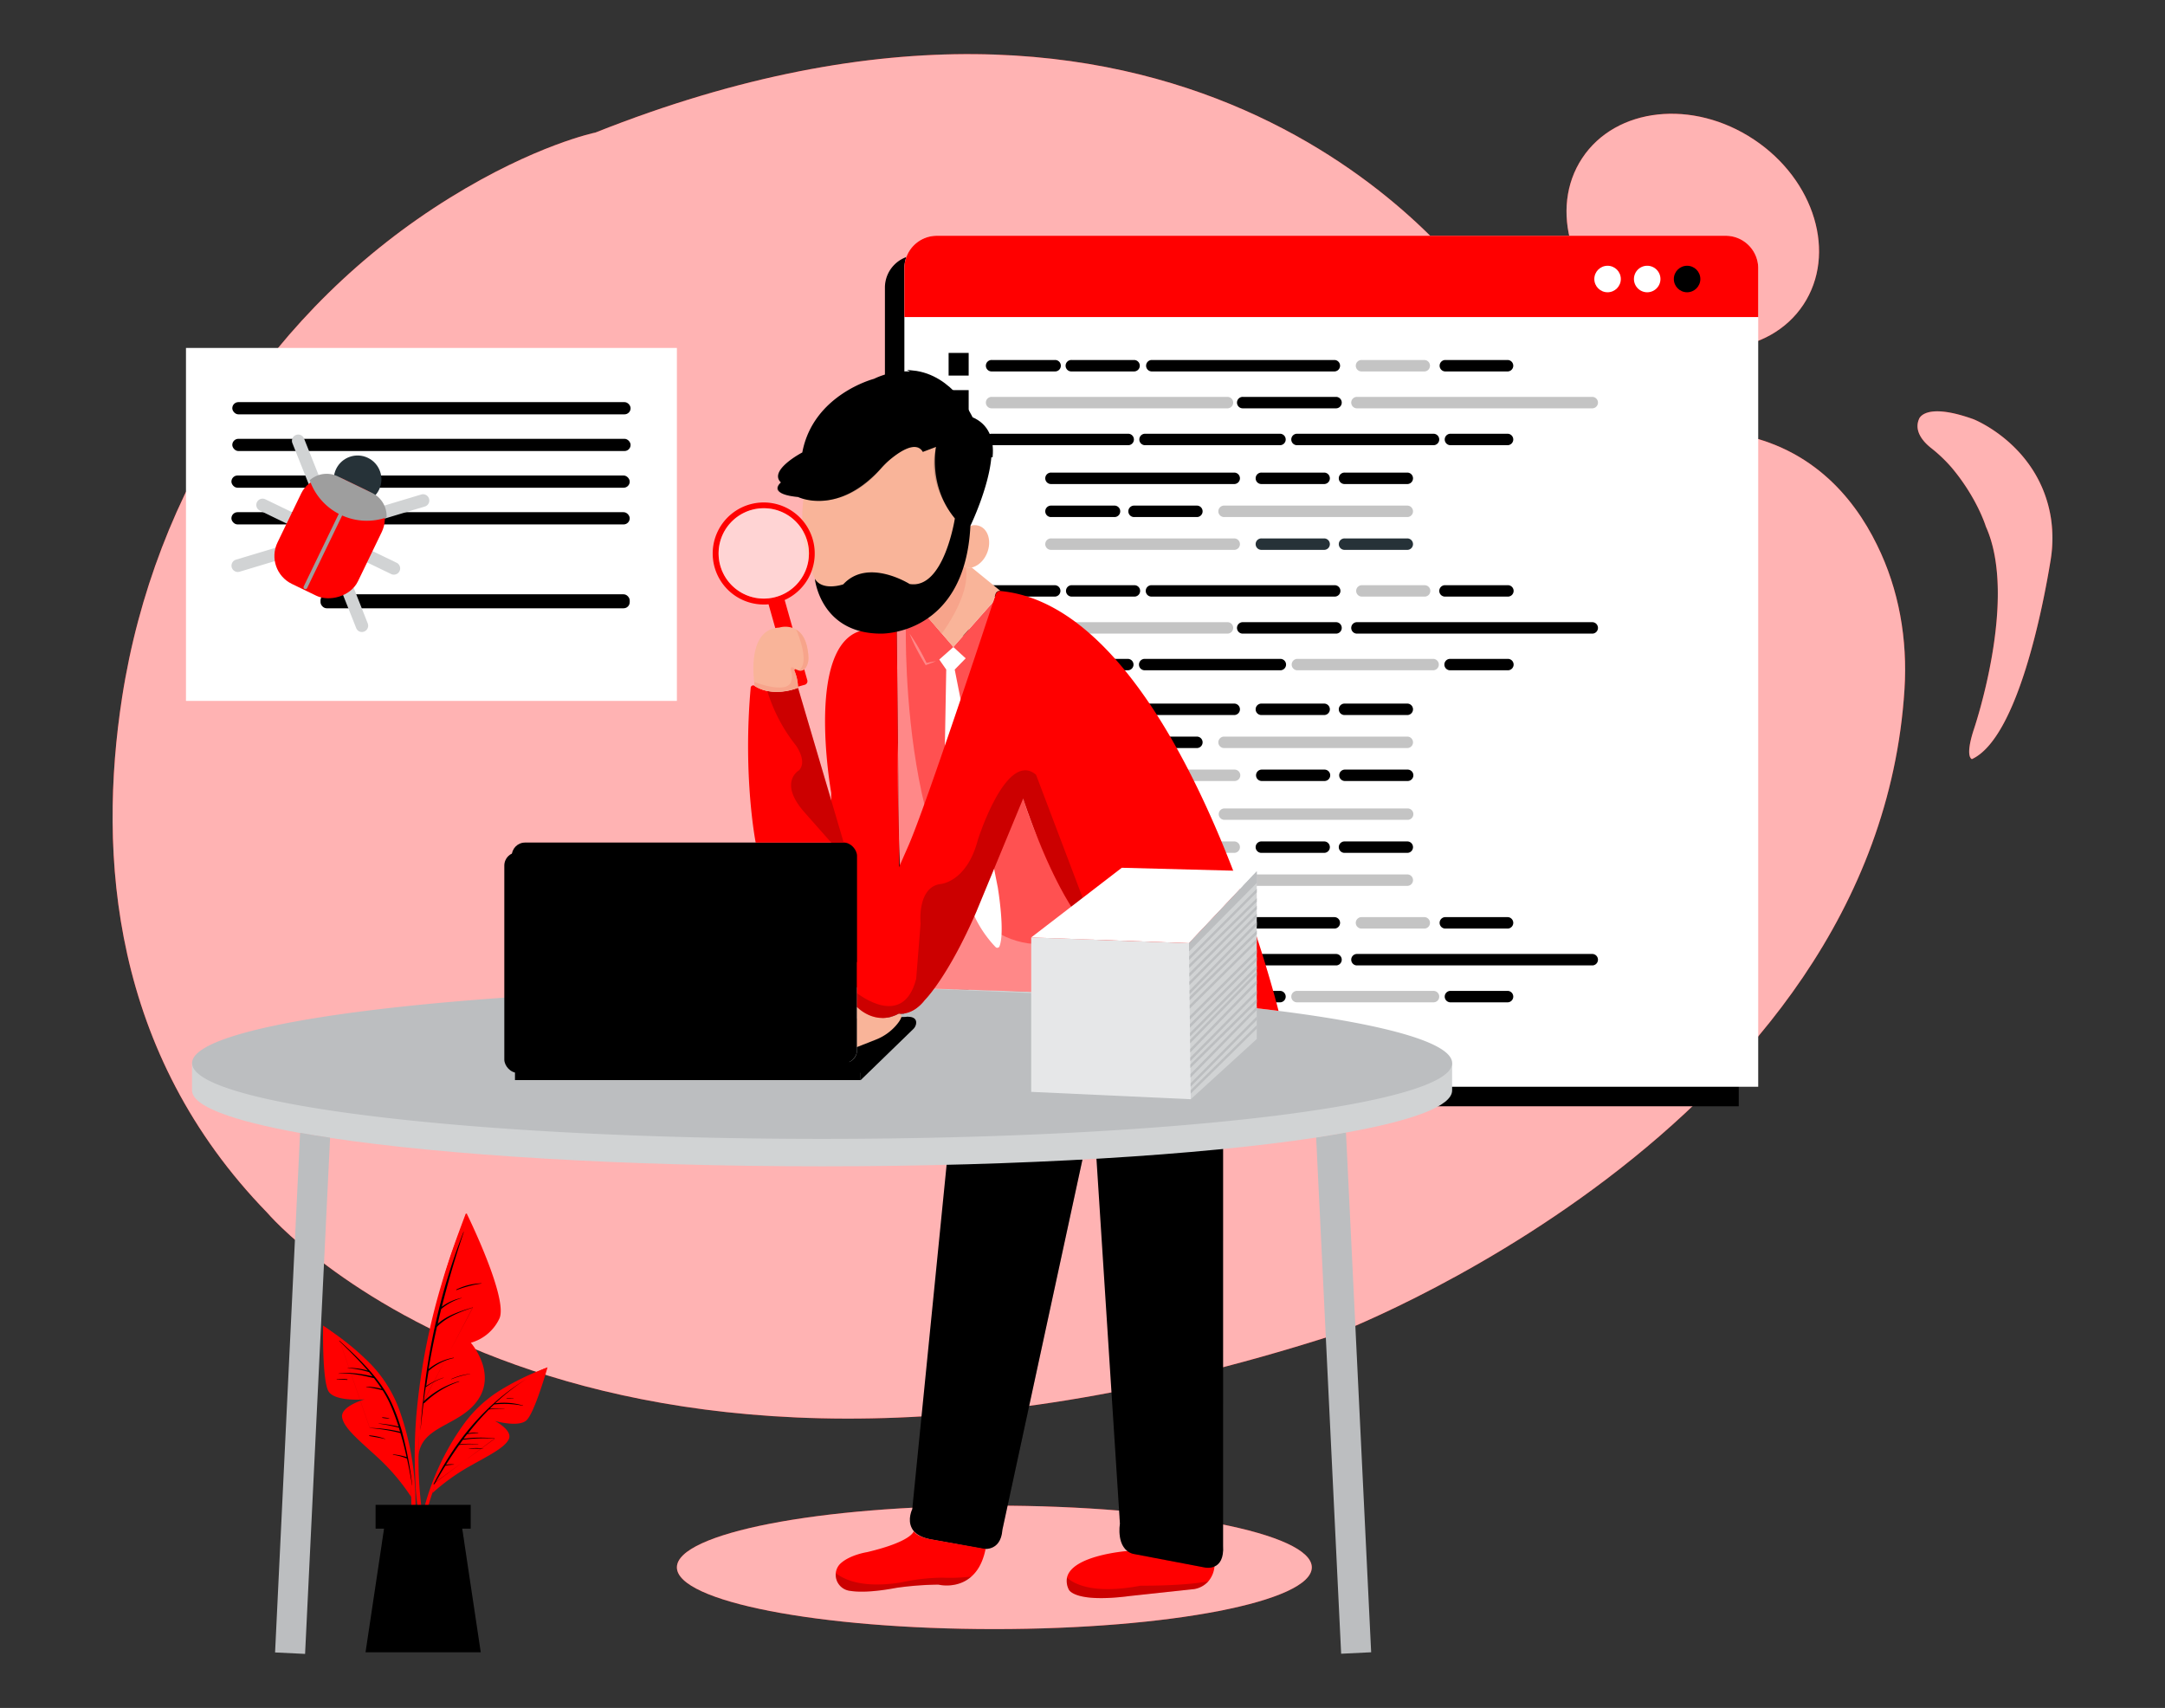 <svg id="fd256bf1-a72e-4c3c-9d25-391a7226779a" data-name="Layer 1" xmlns="http://www.w3.org/2000/svg" width="865.76" height="682.89" viewBox="0 0 865.76 682.89"><rect x="0" y="0" width="865.76" height="682.89" fill="#333333" stroke="none"/><ellipse cx="397.63" cy="626.68" rx="126.95" ry="24.68" fill="#ff0000"/><ellipse cx="397.63" cy="626.68" rx="126.95" ry="24.68" fill="#fff" opacity="0.7"/><path d="M48.83,278.77c-9.82,63.28-4,142.34,58,206.08,0,0,123.4,145.84,425.17,49.36,0,0,218.39-81.5,229.59-258.63,1.25-19.88-2.17-39.85-11-57.72C741,198.23,723.28,177.48,691.31,173c0,0-59.79-4.35-98-53.71-.93-1.2-1.81-2.42-2.7-3.66C579.79,100.66,470.88-39.52,238.09,53c0,0-23.89,4.85-58.2,26.09C108.93,123,61.63,196.32,48.83,278.77Z" fill="#ff0000"/><ellipse cx="676.97" cy="92.56" rx="44.13" ry="53.05" transform="translate(225.38 605.32) rotate(-56.42)" fill="#ff0000"/><path d="M767.37,167.6s2-7.07,21.76,0c0,0,26.58,10.36,31.07,39.93a54,54,0,0,1-.24,16.79c-2.8,17.17-12.94,70.67-31.4,79.19,0,0-2.82-.56.57-11.3,0,0,18.14-52.56,5-81.66,0,0-3.45-11.45-13.72-23.63a59,59,0,0,0-8.26-7.85C769.25,176.77,765.3,172.5,767.37,167.6Z" fill="#ff0000"/><g opacity="0.7"><path d="M48.83,278.77c-9.82,63.28-4,142.34,58,206.08,0,0,123.4,145.84,425.17,49.36,0,0,218.39-81.5,229.59-258.63,1.25-19.88-2.17-39.85-11-57.72C741,198.23,723.28,177.48,691.31,173c0,0-59.79-4.35-98-53.71-.93-1.2-1.81-2.42-2.7-3.66C579.79,100.66,470.88-39.52,238.09,53c0,0-23.89,4.85-58.2,26.09C108.93,123,61.63,196.32,48.83,278.77Z" fill="#fff"/><ellipse cx="676.97" cy="92.56" rx="44.13" ry="53.05" transform="translate(225.38 605.32) rotate(-56.42)" fill="#fff"/><path d="M767.37,167.6s2-7.07,21.76,0c0,0,26.58,10.36,31.07,39.93a54,54,0,0,1-.24,16.79c-2.8,17.17-12.94,70.67-31.4,79.19,0,0-2.82-.56.57-11.3,0,0,18.14-52.56,5-81.66,0,0-3.45-11.45-13.72-23.63a59,59,0,0,0-8.26-7.85C769.25,176.77,765.3,172.5,767.37,167.6Z" fill="#fff"/></g><path d="M366.87,102H682.31a13,13,0,0,1,13,13h0V442.32H353.87V115a13,13,0,0,1,13-13Z" fill="#000000"/><path d="M374.62,94.27H690.09a13,13,0,0,1,13,12.92V434.51H361.65V107.19A13,13,0,0,1,374.62,94.27Z" fill="#fff"/><path d="M374.62,94.27H690.09a13,13,0,0,1,13,12.92v19.59H361.65V107.19A13,13,0,0,1,374.62,94.27Z" fill="#ff0000"/><circle cx="642.85" cy="111.56" r="5.3" fill="#fff"/><path d="M664,111.56a5.3,5.3,0,1,0-5.3,5.3h0A5.3,5.3,0,0,0,664,111.56Z" fill="#fff"/><circle cx="674.65" cy="111.56" r="5.3" fill="#000000"/><path d="M421.78,148.51h-25.1a2.29,2.29,0,1,1,0-4.57h25.1a2.29,2.29,0,1,1,0,4.57Z" fill="#000000"/><path d="M491,163.26H396.68a2.29,2.29,0,1,1,0-4.57H491a2.29,2.29,0,0,1,0,4.57Z" fill="#c4c4c4"/><path d="M636.87,163.26H542.48a2.29,2.29,0,0,1,0-4.57h94.39a2.29,2.29,0,0,1,0,4.57Z" fill="#c4c4c4"/><path d="M534.41,163.26H497.1a2.29,2.29,0,1,1,0-4.57h37.31a2.29,2.29,0,0,1,0,4.57Z" fill="#000000"/><path d="M451,178H396.68a2.29,2.29,0,1,1,0-4.57H451a2.29,2.29,0,1,1,0,4.57Z" fill="#000000"/><path d="M512,178H457.74a2.29,2.29,0,0,1,0-4.57H512a2.29,2.29,0,0,1,0,4.57Z" fill="#000000"/><path d="M573.09,178H518.81a2.29,2.29,0,1,1,0-4.57h54.28a2.29,2.29,0,1,1,0,4.57Z" fill="#000000"/><path d="M603,178H579.87a2.29,2.29,0,0,1,0-4.57H603a2.29,2.29,0,0,1,0,4.57Z" fill="#000000"/><path d="M453.65,148.51H428.56a2.29,2.29,0,1,1,0-4.57h25.09a2.29,2.29,0,0,1,0,4.57Z" fill="#000000"/><path d="M603,148.51H577.83a2.29,2.29,0,0,1,0-4.57H603a2.29,2.29,0,0,1,0,4.57Z" fill="#000000"/><path d="M569.7,148.51H544.6a2.29,2.29,0,1,1,0-4.57h25.1a2.29,2.29,0,0,1,0,4.57Z" fill="#c4c4c4"/><path d="M533.74,148.51H460.45a2.29,2.29,0,0,1,0-4.57h73.29a2.29,2.29,0,0,1,0,4.57Z" fill="#000000"/><path d="M421.78,238.54h-25.1a2.28,2.28,0,1,1,0-4.56h25.1a2.28,2.28,0,1,1,0,4.56Z" fill="#000000"/><path d="M491,253.34H396.68a2.29,2.29,0,1,1,0-4.57H491a2.29,2.29,0,0,1,0,4.57Z" fill="#c4c4c4"/><path d="M636.87,253.34H542.48a2.29,2.29,0,0,1,0-4.57h94.39a2.29,2.29,0,0,1,0,4.57Z" fill="#000000"/><path d="M534.41,253.34H497.1a2.29,2.29,0,1,1,0-4.57h37.31a2.29,2.29,0,0,1,0,4.57Z" fill="#000000"/><path d="M451,268H396.68a2.28,2.28,0,1,1,0-4.56H451a2.28,2.28,0,1,1,0,4.56Z" fill="#000000"/><path d="M512,268H457.74a2.28,2.28,0,0,1,0-4.56H512a2.28,2.28,0,0,1,0,4.56Z" fill="#000000"/><path d="M573.09,268H518.81a2.28,2.28,0,1,1,0-4.56h54.28a2.28,2.28,0,1,1,0,4.56Z" fill="#c4c4c4"/><path d="M603,268H579.87a2.28,2.28,0,0,1,0-4.56H603a2.28,2.28,0,0,1,0,4.56Z" fill="#000000"/><path d="M453.65,238.54H428.56a2.28,2.28,0,1,1,0-4.56h25.09a2.28,2.28,0,1,1,0,4.56Z" fill="#000000"/><path d="M603,238.54H577.83a2.28,2.28,0,0,1,0-4.56H603a2.28,2.28,0,0,1,0,4.56Z" fill="#000000"/><path d="M569.7,238.54H544.6a2.28,2.28,0,1,1,0-4.56h25.1a2.28,2.28,0,0,1,0,4.56Z" fill="#c4c4c4"/><path d="M533.74,238.54H460.45a2.28,2.28,0,1,1,0-4.56h73.29a2.28,2.28,0,0,1,0,4.56Z" fill="#000000"/><path d="M421.78,371.27h-25.1a2.29,2.29,0,1,1,0-4.57h25.1a2.29,2.29,0,1,1,0,4.57Z" fill="#263238"/><path d="M491,386H396.68a2.29,2.29,0,1,1,0-4.57H491a2.29,2.29,0,0,1,0,4.57Z" fill="#c4c4c4"/><path d="M636.87,386H542.48a2.29,2.29,0,0,1,0-4.57h94.39a2.29,2.29,0,0,1,0,4.57Z" fill="#000000"/><path d="M534.41,386H497.1a2.29,2.29,0,1,1,0-4.57h37.31a2.29,2.29,0,0,1,0,4.57Z" fill="#000000"/><path d="M451,400.76H396.68a2.29,2.29,0,1,1,0-4.57H451a2.29,2.29,0,1,1,0,4.57Z" fill="#263238"/><path d="M512,400.76H457.74a2.29,2.29,0,0,1,0-4.57H512a2.29,2.29,0,0,1,0,4.57Z" fill="#000000"/><path d="M573.09,400.76H518.81a2.29,2.29,0,1,1,0-4.57h54.28a2.29,2.29,0,1,1,0,4.57Z" fill="#c4c4c4"/><path d="M603,400.76H579.87a2.29,2.29,0,0,1,0-4.57H603a2.29,2.29,0,0,1,0,4.57Z" fill="#000000"/><path d="M453.65,371.27H428.56a2.29,2.29,0,1,1,0-4.57h25.09a2.29,2.29,0,0,1,0,4.57Z" fill="#263238"/><path d="M603,371.27H577.83a2.29,2.29,0,0,1,0-4.57H603a2.29,2.29,0,0,1,0,4.57Z" fill="#000000"/><path d="M569.7,371.27H544.6a2.29,2.29,0,1,1,0-4.57h25.1a2.29,2.29,0,0,1,0,4.57Z" fill="#c4c4c4"/><path d="M533.74,371.27H460.45a2.29,2.29,0,0,1,0-4.57h73.29a2.29,2.29,0,0,1,0,4.57Z" fill="#000000"/><path d="M562.91,193.53h-25.1a2.29,2.29,0,1,1,0-4.57h25.1a2.29,2.29,0,0,1,0,4.57Z" fill="#000000"/><path d="M529.66,193.53h-25.1a2.29,2.29,0,1,1,0-4.57h25.1a2.29,2.29,0,0,1,0,4.57Z" fill="#000000"/><path d="M493.7,193.53H420.43a2.29,2.29,0,1,1,0-4.57H493.7a2.29,2.29,0,0,1,0,4.57Z" fill="#000000"/><path d="M562.91,219.85h-25.1a2.29,2.29,0,1,1,0-4.57h25.1a2.29,2.29,0,0,1,0,4.57Z" fill="#263238"/><path d="M529.66,219.85h-25.1a2.29,2.29,0,1,1,0-4.57h25.1a2.29,2.29,0,0,1,0,4.57Z" fill="#263238"/><path d="M493.7,219.85H420.43a2.29,2.29,0,1,1,0-4.57H493.7a2.29,2.29,0,0,1,0,4.57Z" fill="#c4c4c4"/><path d="M445.53,206.73h-25.1a2.29,2.29,0,1,1,0-4.57h25.1a2.29,2.29,0,1,1,0,4.57Z" fill="#000000"/><path d="M478.78,206.73H453.65a2.29,2.29,0,1,1,0-4.57h25.12a2.29,2.29,0,0,1,0,4.57Z" fill="#000000"/><path d="M562.91,206.73H489.64a2.29,2.29,0,1,1,0-4.57h73.27a2.29,2.29,0,0,1,0,4.57Z" fill="#c4c4c4"/><path d="M562.91,285.89h-25.1a2.29,2.29,0,1,1,0-4.57h25.1a2.29,2.29,0,0,1,0,4.57Z" fill="#000000"/><path d="M529.66,285.89h-25.1a2.29,2.29,0,1,1,0-4.57h25.1a2.29,2.29,0,0,1,0,4.57Z" fill="#000000"/><path d="M493.7,285.89H420.43a2.29,2.29,0,1,1,0-4.57H493.7a2.29,2.29,0,0,1,0,4.57Z" fill="#000000"/><path d="M562.91,312.27h-25.1a2.28,2.28,0,1,1,0-4.56h25.1a2.28,2.28,0,1,1,0,4.56Z" fill="#000000"/><path d="M529.66,312.27h-25.1a2.28,2.28,0,1,1,0-4.56h25.1a2.28,2.28,0,1,1,0,4.56Z" fill="#000000"/><path d="M493.7,312.27H420.43a2.28,2.28,0,1,1,0-4.56H493.7a2.28,2.28,0,0,1,0,4.56Z" fill="#c4c4c4"/><path d="M445.53,299.09h-25.1a2.29,2.29,0,1,1,0-4.57h25.1a2.29,2.29,0,1,1,0,4.57Z" fill="#263238"/><path d="M478.78,299.09H453.65a2.29,2.29,0,1,1,0-4.57h25.12a2.29,2.29,0,0,1,0,4.57Z" fill="#000000"/><path d="M562.91,299.09H489.64a2.29,2.29,0,1,1,0-4.57h73.27a2.29,2.29,0,0,1,0,4.57Z" fill="#c4c4c4"/><path d="M445.53,327.8h-25.1a2.28,2.28,0,1,1,0-4.56h25.1a2.28,2.28,0,1,1,0,4.56Z" fill="#263238"/><path d="M478.78,327.8H453.65a2.28,2.28,0,1,1,0-4.56h25.12a2.28,2.28,0,1,1,0,4.56Z" fill="#263238"/><path d="M562.91,327.8H489.64a2.28,2.28,0,1,1,0-4.56h73.27a2.28,2.28,0,1,1,0,4.56Z" fill="#c4c4c4"/><path d="M445.53,354.19h-25.1a2.29,2.29,0,1,1,0-4.57h25.1a2.29,2.29,0,1,1,0,4.57Z" fill="#263238"/><path d="M478.78,354.19H453.65a2.29,2.29,0,1,1,0-4.57h25.12a2.29,2.29,0,0,1,0,4.57Z" fill="#263238"/><path d="M562.91,354.19H489.64a2.29,2.29,0,1,1,0-4.57h73.27a2.29,2.29,0,0,1,0,4.57Z" fill="#c4c4c4"/><path d="M562.91,341h-25.1a2.29,2.29,0,1,1,0-4.57h25.1a2.29,2.29,0,0,1,0,4.57Z" fill="#000000"/><path d="M529.66,341h-25.1a2.29,2.29,0,1,1,0-4.57h25.1a2.29,2.29,0,0,1,0,4.57Z" fill="#000000"/><path d="M493.7,341H420.43a2.29,2.29,0,1,1,0-4.57H493.7a2.29,2.29,0,0,1,0,4.57Z" fill="#c4c4c4"/><rect x="379.34" y="141.11" width="8.02" height="9.06" fill="#000000"/><rect x="379.34" y="155.98" width="8.02" height="9.06" fill="#000000"/><rect x="379.34" y="170.86" width="8.02" height="9.06" fill="#000000"/><rect x="379.34" y="185.75" width="8.02" height="9.06" fill="#000000"/><rect x="379.34" y="200.62" width="8.02" height="9.06" fill="#000000"/><rect x="379.34" y="215.49" width="8.02" height="9.06" fill="#000000"/><rect x="379.34" y="230.37" width="8.02" height="9.06" fill="#000000"/><rect x="379.34" y="245.26" width="8.02" height="9.06" fill="#000000"/><rect x="379.34" y="260.13" width="8.02" height="9.06" fill="#000000"/><rect x="379.34" y="275.01" width="8.02" height="9.06" fill="#000000"/><rect x="379.34" y="289.88" width="8.02" height="9.06" fill="#000000"/><rect x="379.34" y="304.77" width="8.02" height="9.06" fill="#000000"/><rect x="379.34" y="319.64" width="8.02" height="9.06" fill="#000000"/><rect x="379.34" y="334.52" width="8.02" height="9.06" fill="#000000"/><rect x="379.34" y="349.39" width="8.02" height="9.06" fill="#000000"/><rect x="379.34" y="364.28" width="8.02" height="9.06" fill="#000000"/><rect x="379.34" y="379.15" width="8.02" height="9.06" fill="#000000"/><rect x="379.34" y="394.03" width="8.02" height="9.06" fill="#000000"/><path d="M485.65,626.33a10.43,10.43,0,0,1-2.45,5.93,9.73,9.73,0,0,1-5.8,3.12L452,638.11c-22.44,2.93-24.58-2.53-24.58-2.53a7.52,7.52,0,0,1-.74-4.78c1.94-9,24.14-10.66,24.14-10.66l30.85-.83Z" fill="#ff0000"/><path d="M483.2,632.26a9.73,9.73,0,0,1-5.8,3.12L452,638.11c-22.44,2.93-24.58-2.53-24.58-2.53a7.52,7.52,0,0,1-.74-4.78c2.81,2.53,10.58,6.77,29.41,3.21C456.12,634,472.6,634.22,483.2,632.26Z" opacity="0.2"/><path d="M489.09,618c.68,10.47-7.21,8.75-7.21,8.75L453,621.25c-6.87-2.06-5.15-12-5.15-12l-.16-2.49-9.45-146.86,42.21-2.27,8.64-.47Z" fill="#000000"/><path d="M489.09,618c.68,10.47-7.21,8.75-7.21,8.75L453,621.25c-6.87-2.06-5.15-12-5.15-12l-.16-2.49,17.67-1.63s11.33.34,10-11c0,0-2.06-12.7,2.06-19.57,0,0,1.38-3.09-2.4-15.79,0,0-14.42-11.67-5.15-53.9l10.63-47.25,8.64-.47Z" opacity="0.2"/><path d="M432.88,463.54l-17.26,79.77-14.77,68.32c-.68,9.27-8.24,7.56-8.24,7.56l-20.77-3.78c-4.12-.84-6.23-2.55-7.22-4.42-1.86-3.51.18-7.6.18-7.6l14.08-141.1,42.47,1Z" fill="#000000"/><path d="M394.13,619.31c-1.09,5.4-3.2,8.86-5.64,11-5.74,5.15-13.25,3.26-13.25,3.26a129,129,0,0,0-16.76,1.28c-9.54,1.8-15.37,1.76-18.89,1.16a6.47,6.47,0,0,1-5.36-7.07,6.11,6.11,0,0,1,2-3.91c3.82-3.42,10.5-4.44,10.5-4.44,18.2-4.32,18.69-8.43,18.69-8.43,1.33,2.41,6.38,3.21,6.38,3.21Z" fill="#ff0000"/><path d="M388.49,630.35c-5.74,5.15-13.25,3.26-13.25,3.26a129,129,0,0,0-16.76,1.28c-9.54,1.8-15.37,1.76-18.89,1.16a6.47,6.47,0,0,1-5.36-7.07c3.19,2.56,10.67,6.19,26.06,3.73a80.78,80.78,0,0,1,16.57-1.91A73.08,73.08,0,0,0,388.49,630.35Z" opacity="0.2"/><path d="M432.88,463.54l-17.26,79.77-14.77,68.32c-.68,9.27-8.24,7.56-8.24,7.56l-20.77-3.78c-4.12-.84-6.23-2.55-7.22-4.42,3.38,1.5,24.42,9.82,29.51-12.42,0,0,4.25-40.5,17.75-64.08,0,0,15.87-46.31,9.47-71.22Z" opacity="0.2"/><path d="M548.31,660.63l-12,.58-10-206.47q6.28-.94,11.93-2Z" fill="#bcbec0"/><path d="M580.69,425.07V436c0,6.23-15.62,12-42.42,16.83q-5.64,1-11.93,2c-46.15,7-117.51,11.5-197.6,11.5-79.57,0-150.53-4.43-196.7-11.36q-6.27-.94-11.92-1.94C92.77,448.1,76.8,442.25,76.8,436V425.07Z" fill="#d1d3d4"/><path d="M580.7,425.06c0,16.73-112.8,30.3-252,30.3S76.81,441.79,76.81,425.06s112.8-30.29,251.94-30.29q7,0,13.95.05v7.79s7.21,7.79,16.75,2.66c0,0,5.33,1.06,10.38-5.4a44.47,44.47,0,0,0,3.77-4.62c28.27.61,54.91,1.79,79.06,3.43,21.75,1.48,41.5,3.34,58.61,5.5C554.29,409.61,580.7,417,580.7,425.06Z" fill="#bcbec0"/><path d="M132,454.88l-10,206.4-12-.58,10-207.76Q125.76,453.95,132,454.88Z" fill="#bcbec0"/><path d="M344.17,431.85l21-20.38a3.76,3.76,0,0,0,1.16-2.2c.17-1.28-.32-2.86-3.85-2.74l-23.67,21.9h5.36Z" fill="#000000"/><path d="M344.17,431.85l21-20.38a3.76,3.76,0,0,0,1.16-2.2c.17-1.28-.32-2.86-3.85-2.74l-23.67,21.9h5.36Z" opacity="0.2"/><path d="M370.33,246s-6.58,5.35-11.71,5.9l.44,43.42.39,39.43s.71,31.8,2.79,60.26c0,0,63.8,1.56,90.41,3.64,0,0-32.12-41.88-43.52-79.39l-12-78.52L381.24,258.7Z" fill="#ff0000"/><path d="M370.33,246s-6.58,5.35-11.71,5.9l.44,43.42.39,39.43s.71,31.8,2.79,60.26c0,0,63.8,1.56,90.41,3.64,0,0-32.12-41.88-43.52-79.39l-12-78.52L381.24,258.7Z" fill="#fff" opacity="0.32"/><path d="M370.33,246l10.91,12.67,15.85-17.93,1-3.15a1.73,1.73,0,0,1,2-1.3l-11.57-9.43a6.34,6.34,0,0,1-5.08-1.5S379.88,238.82,370.33,246Z" fill="#f9b499"/><path d="M370.33,246l6.28,7.3s11.81-15.55,9.56-26.41a5,5,0,0,1-2.73-1.53S379.88,238.29,370.33,246Z" fill="#f7a48b"/><path d="M358.62,251.93l.95,94.59L362.24,395l-29.86-.27V316.92S321,253.45,347.31,251.68A27.6,27.6,0,0,0,358.62,251.93Z" fill="#ff0000"/><path d="M378.39,267.71l-2.79-4,5.64-5,4.93,4.51-4.39,4.5L399,354.81s3,17.85.67,23.58a.94.94,0,0,1-1.55.27c-2.35-2.43-8.72-9.75-10.9-19.6l-9.37-60.92Z" fill="#fff"/><path d="M362.24,250.93s-2.5,118.85,48.93,126.27L438.92,379l13.73,19.73L362.24,395s-4.12-73.83-3.17-98.12l-.45-45Z" fill="#fff" opacity="0.32"/><path d="M374.31,264.35c-1.28.55-2.57,1-3.88,1.5l-.26.09-.17-.27q-1.8-3-3.39-6a64.13,64.13,0,0,1-2.87-6.31,65.41,65.41,0,0,1,3.71,5.85q1.71,3,3.2,6.13l-.43-.18C371.57,264.82,372.93,264.56,374.31,264.35Z" fill="#fff" opacity="0.32"/><path d="M373.6,395.25a44.47,44.47,0,0,1-3.77,4.62c-5.05,6.46-10.38,5.4-10.38,5.4-9.54,5.13-16.75-2.66-16.75-2.66v-7.79C353.18,394.88,363.5,395,373.6,395.25Z" fill="#bcbec0"/><rect x="204.67" y="336.89" width="138.03" height="88.18" rx="5.3" fill="#000000"/><rect x="204.67" y="336.89" width="138.03" height="88.18" rx="5.3" opacity="0.2"/><path d="M332.38,429H344l20-18.85a2.07,2.07,0,0,0-1.49-3.57l-19.78.67v12.56s.2,4.74-5.3,5.31Z" fill="#000000"/><rect x="205.95" y="428.43" width="138.21" height="3.42" fill="#000000"/><rect x="205.95" y="428.43" width="138.21" height="3.42" opacity="0.2"/><path d="M359.44,405.28s2.7,0-.61,4.12a20.74,20.74,0,0,1-8.69,6.32l-7.44,2.93v-16S351.25,410.2,359.44,405.28Z" fill="#f9b499"/><path d="M511.27,404.18c-17.11-2.16-36.86-4-58.61-5.5q-4.4-6-8.82-12.45-3.6-5.25-6.91-10.39c-1.54-2.23-3.91-6.38-7.23-11.32-11.79-17.56-20.56-45.24-20.56-45.24l-18.81,45.49c-6.87,15.8-13,25.4-16.73,30.48a44.47,44.47,0,0,1-3.77,4.62c-5.05,6.46-10.38,5.4-10.38,5.4-9.54,5.13-16.75-2.66-16.75-2.66V384.86l20.48-46.52c7-15.86,31.28-89.55,35-100.72a1.88,1.88,0,0,1,2-1.3C471.59,243.16,511.27,404.18,511.27,404.18Z" fill="#ff0000"/><ellipse cx="353.49" cy="207.28" rx="32.68" ry="45.21" fill="#f9b499"/><ellipse cx="388.52" cy="218.5" rx="8.79" ry="6.7" transform="translate(43.89 501.19) rotate(-68.71)" fill="#f9b499"/><path d="M432.88,358.78l-3,6c-11.53-17.05-20.74-45.5-20.74-45.5l-18.81,45.49c-11.23,25.83-20.5,35.1-20.5,35.1-5.05,6.46-10.38,5.4-10.38,5.4-9.54,5.13-16.75-2.66-16.75-2.66v-5.55s18.41,14.88,23.67-5.69l1.76-22.1s-1.46-14,7.48-15.75c0,0,10.9-.22,15.49-17.94,0,0,11.38-35.88,23.2-25.82Z" opacity="0.2"/><polygon points="475.46 377.11 502.57 348.37 448.59 346.96 412.37 374.82 475.46 377.11" fill="#fff"/><polygon points="412.37 374.82 412.37 436.56 476.16 439.5 476.16 377.11 412.37 374.82" fill="#e6e7e8"/><polygon points="502.57 348.36 502.57 415.43 476.17 439.5 476.15 437.28 476.13 435.9 476.11 434.54 476.1 433.14 476.07 430.87 476.06 429.45 476.03 427.03 476.01 425.63 476 424.27 475.98 422.85 475.96 420.83 475.94 419.41 475.92 417.16 475.9 415.75 475.89 414.42 475.87 413.02 475.85 410.92 475.83 409.52 475.81 407.65 475.8 406.25 475.76 403.29 475.75 401.9 475.73 399.93 475.71 398.54 475.7 397.47 475.68 396.06 475.47 377.11 502.57 348.36" fill="#d1d3d4"/><polygon points="475.46 377.11 475.5 380.38 502.57 353.04 502.57 348.37 475.46 377.11" fill="#bcbec0"/><polygon points="475.57 387.04 475.56 385.65 502.57 359.12 502.57 360.52 475.57 387.04" fill="#bcbec0"/><polygon points="475.54 383.82 475.52 382.42 502.57 355.37 502.57 356.79 475.54 383.82" fill="#bcbec0"/><polygon points="475.61 390.52 475.6 389.12 502.57 362.15 502.57 363.56 475.61 390.52" fill="#bcbec0"/><polygon points="475.64 393.87 475.59 392.51 502.57 365.35 502.57 366.77 475.64 393.87" fill="#bcbec0"/><polygon points="502.57 368.57 502.57 370 475.7 397.47 475.68 396.06 502.57 368.57" fill="#bcbec0"/><polygon points="502.57 372.08 502.57 373.49 475.73 399.93 475.71 398.54 502.57 372.08" fill="#bcbec0"/><polygon points="502.57 375.36 502.57 376.77 475.76 403.29 475.75 401.9 502.57 375.36" fill="#bcbec0"/><polygon points="502.57 379.68 502.57 381.1 475.81 407.65 475.8 406.25 502.57 379.68" fill="#bcbec0"/><polygon points="502.57 382.71 502.57 384.13 475.85 410.92 475.83 409.52 502.57 382.71" fill="#bcbec0"/><polygon points="502.57 386.14 502.57 387.56 475.89 414.42 475.87 413.02 502.57 386.14" fill="#bcbec0"/><polygon points="502.57 388.56 502.57 389.98 475.92 417.16 475.9 415.75 502.57 388.56" fill="#bcbec0"/><polygon points="502.57 391.91 502.57 393.36 475.96 420.83 475.94 419.41 502.57 391.91" fill="#bcbec0"/><polygon points="502.57 396 502.57 397.41 476 424.27 475.98 422.85 502.57 396" fill="#bcbec0"/><polygon points="502.57 399.44 502.57 400.84 476.03 427.03 476.01 425.63 502.57 399.44" fill="#bcbec0"/><polygon points="502.57 402.42 502.57 403.85 476.07 430.87 476.06 429.45 502.57 402.42" fill="#bcbec0"/><polygon points="502.57 406.42 502.57 407.84 476.11 434.54 476.1 433.14 502.57 406.42" fill="#bcbec0"/><polygon points="502.57 409.89 502.57 411.28 476.15 437.28 476.13 435.9 502.57 409.89" fill="#bcbec0"/><path d="M337.39,336.89h-35.2s-5.19-26.34-2-61.86a1,1,0,0,1,1.6-.78,15.12,15.12,0,0,0,5,2A21.71,21.71,0,0,0,319.12,275Z" fill="#ff0000"/><path d="M337.39,336.89h-5l-10.67-12.08c-10.66-12.08-2.19-16.82-2.19-16.82,3.39-3.62-1.24-9.93-1.24-9.93a65.74,65.74,0,0,1-11.45-21.78A21.71,21.71,0,0,0,319.12,275Z" opacity="0.2"/><path d="M396.47,182.35c-.92,12.42-8.41,27.88-8.41,27.88-2.19,44-35.75,43.11-35.75,43.11-24.3,0-26.46-21.93-26.46-21.93,3.07,5.12,11.36,2.23,11.36,2.23,9.84-10.7,26.53-.14,26.53-.14,13.73,2.3,18.1-26.22,18.1-26.22-10.83-13.1-7.53-28.6-7.53-28.6l-5.29,2c-2.72-4.93-10.1.49-13.62,3.5a33.11,33.11,0,0,0-3,3c-17.42,19.39-33.26,11.53-33.26,11.53-12.59-1.2-6.85-5.8-6.85-5.8-5.17-4.85,8.54-12,8.54-12,4.34-23.17,28.64-29.43,28.64-29.43a30.16,30.16,0,0,1,15.43-2.89c16.15,1.61,23.64,18.61,23.64,18.61C395.14,170,397,175.88,396.47,182.35Z" fill="#000000"/><path d="M312.28,192.92s13.65,7.43,30.41-4.29c0,0,18.28-14.45,27.64-11.43,0,0,8-9.66,13.84,14.46,0,0,2.06,13.28,2,17.84,0,0-3-.55-4.29-2.22,0,0-11.82-13.13-7.53-28.6l-5.29,2s-4-7.21-16.64,6.53c0,0-13.3,18.17-33.26,11.52C319.12,198.71,306.24,197.78,312.28,192.92Z" opacity="0.2"/><path d="M396.47,182.35c-11.68.81-10-10.86-10-10.86-4.43-12.57-21.57-22.89-21.57-22.89,16.15,1.61,23.64,18.61,23.64,18.61C395.14,170,397,175.88,396.47,182.35Z" fill="none" stroke="#000000" stroke-miterlimit="10"/><path d="M313.78,239.9a20.4,20.4,0,1,0-8.35,1.8c.64,0,1.27,0,1.9-.1l9.1,32.19a1.47,1.47,0,0,0,1.81,1l3.59-1a1.48,1.48,0,0,0,1-1.82Zm-8.35-.56a18.07,18.07,0,1,1,18.06-18.07A18.06,18.06,0,0,1,305.43,239.34Z" fill="#ff0000"/><circle cx="305.43" cy="221.27" r="18.06" fill="#fff" opacity="0.43"/><path d="M322.84,265.69c-.5,1.35-1.5,2.83-3.44,2.36a4.51,4.51,0,0,1-1.15-.46.41.41,0,0,0-.59.52,18.18,18.18,0,0,1,1.46,6.84s-9.93,4.06-17.3-.7c0,0-.11-.61-.23-1.63-.61-5.2-1.53-21.1,10-21.69a9,9,0,0,1,6.8.76c2.36,1.4,4.51,4.46,4.91,10.85A7.64,7.64,0,0,1,322.84,265.69Z" fill="#f9b499"/><path d="M322.84,265.69c-.5,1.35-1.5,2.83-3.44,2.36h0c4.94-3.16-1.05-16.35-1.05-16.35h0c2.36,1.4,4.51,4.46,4.91,10.85A7.64,7.64,0,0,1,322.84,265.69Z" fill="#f7a48b"/><path d="M319.12,275s-9.93,4.06-17.3-.7c0,0-.11-.61-.23-1.63,0,0,12.78,5,14.72,0a6.64,6.64,0,0,0,0-4.48s-.69-2.74,1.94-.55a.41.41,0,0,0-.59.52A18.18,18.18,0,0,1,319.12,275Z" fill="#f7a48b"/><rect x="201.67" y="340.78" width="138.03" height="88.18" rx="5.3" fill="#000000"/><rect x="74.37" y="139.12" width="196.31" height="141.12" fill="#fff"/><rect x="128.17" y="237.62" width="123.65" height="5.59" rx="2.45" fill="#000000"/><rect x="92.54" y="204.79" width="159.28" height="4.89" rx="2.45" fill="#000000"/><rect x="92.54" y="190.12" width="159.28" height="4.89" rx="2.45" fill="#000000"/><rect x="92.89" y="175.45" width="159.28" height="4.89" rx="2.45" fill="#000000"/><rect x="92.89" y="160.78" width="159.28" height="4.89" rx="2.45" fill="#000000"/><path d="M117.69,210.81l-13.78-6.66a2.51,2.51,0,1,1,2.19-4.52l13.77,6.65a2.51,2.51,0,0,1-2.18,4.53Z" fill="#d1d3d4"/><path d="M125.41,196.68a2.5,2.5,0,0,1-1.25-1.33l-7.28-18.28a2.51,2.51,0,0,1,4.66-1.85l7.27,18.27a2.52,2.52,0,0,1-1.42,3.26,2.57,2.57,0,0,1-2-.07Z" fill="#d1d3d4"/><path d="M94,228.44a2.51,2.51,0,0,1,.37-4.67l18.82-5.65a2.51,2.51,0,0,1,1.45,4.81l-18.83,5.66A2.47,2.47,0,0,1,94,228.44Z" fill="#d1d3d4"/><path d="M142.7,222.89l13.78,6.66a2.51,2.51,0,0,0,2.18-4.52l-13.77-6.66a2.51,2.51,0,1,0-2.19,4.52Z" fill="#d1d3d4"/><path d="M149,208.07a2.46,2.46,0,0,0,1.88.16l18.83-5.66a2.51,2.51,0,1,0-1.28-4.85l-.16.05-18.84,5.66a2.52,2.52,0,0,0-1.68,3.12A2.59,2.59,0,0,0,149,208.07Z" fill="#d1d3d4"/><path d="M143.62,252.44a2.52,2.52,0,0,0,3.43-3.2L139.84,231a2.51,2.51,0,0,0-4.66,1.85l7.26,18.27A2.58,2.58,0,0,0,143.62,252.44Z" fill="#d1d3d4"/><circle cx="143" cy="191.67" r="9.53" transform="translate(-91.8 237.02) rotate(-64.21)" fill="#263238"/><rect x="108.45" y="196.97" width="46.71" height="35.72" rx="12.42" transform="translate(-118.97 240.03) rotate(-64.21)" fill="#ff0000"/><path d="M136.17,205.8a24.09,24.09,0,0,0,18.42,1.08,10.27,10.27,0,0,0-5.78-9.78l-13.71-6.62A10.24,10.24,0,0,0,123.85,192,24.07,24.07,0,0,0,136.17,205.8Z" fill="#9e9e9e"/><path d="M121.8,235.49a.78.78,0,0,1-.35-1l14-29a.76.76,0,0,1,1-.36.77.77,0,0,1,.36,1l-14,29A.77.77,0,0,1,121.8,235.49Z" fill="#9e9e9e"/><g id="a7862a00-469b-44fd-ae61-c4ba963a0724" data-name="freepik--Plant--inject-201"><path d="M166.05,590.74a193.26,193.26,0,0,1,.49-25.35,263.38,263.38,0,0,1,9.93-51.64c2.76-9.56,6.17-18.95,9.72-28.34.11-.29.68-.2.57.09-11,33.08-20,67.23-19.37,101.62.17,9.63,1.58,19.08,2.7,28.65,0,.26-.5.35-.57.09A115.85,115.85,0,0,1,166.05,590.74Z" fill="#ff0000"/><path d="M186.77,485.5s16.65,33.79,12.92,41.73a18,18,0,0,1-11.41,9.64s10.19,11.62,3.06,22.52-22.93,10.4-24,22.77C167.32,582.16,166.45,530.45,186.77,485.5Z" fill="#ff0000"/><path d="M169.13,560.81a.21.21,0,0,1,0-.19,255.24,255.24,0,0,1,16.19-68c0-.07.16,0,.13,0q-5,14.87-8.77,29.86a20.12,20.12,0,0,1,7.95-3.54s.08,0,0,.07a21.94,21.94,0,0,0-8.2,4.38c-.49,2-1,3.92-1.35,5.88,3.72-3.32,8.87-5,14-6.54m0,.09c-5.4,1.76-10.8,4-14.36,7.71q-1.92,8.4-3.34,16.87a21.72,21.72,0,0,1,10-4.54c.12,0,.19.12.06.14a22,22,0,0,0-10.06,5.16h0c-.33,2-.65,4-.94,6a27.14,27.14,0,0,1,6.89-3.33c.07,0,.11.07,0,.09a24.87,24.87,0,0,0-7,3.68h-.09c-.27,1.89-.56,3.79-.8,5.68a34.58,34.58,0,0,1,14.11-8c.11,0,.17.09.07.12a37.22,37.22,0,0,0-13.91,8.56.32.32,0,0,1-.35.09c-.36,2.91-.68,5.83-1,8.74-.4,4.37-.09,0-.08,0,.19-2.94.45-5.93.76-8.91Z" fill="#000000"/><path d="M182.5,515.59a24.51,24.51,0,0,1,10-2.49c.08,0,.08.09,0,.1a46.37,46.37,0,0,0-9.87,2.59.15.15,0,0,1-.18,0S182.43,515.62,182.5,515.59Z" fill="#000000"/><path d="M180.47,551.36a24.8,24.8,0,0,1,7.5-2.05.07.07,0,0,1,.07.06s0,0-.07,0a34,34,0,0,0-7.42,2.08A.08.08,0,0,1,180.47,551.36Z" fill="#000000"/><path d="M130.12,530.75a104.77,104.77,0,0,1,18,14.53,52,52,0,0,1,11.79,19.07,111.09,111.09,0,0,1,6,44.25,87.37,87.37,0,0,1-5.2,24.4.35.35,0,0,1-.4.13.25.25,0,0,1-.17-.24A111.4,111.4,0,0,0,163.84,590c-1.62-14.11-4.71-29.53-14.73-41.46-5.47-6.47-12.54-11.81-19.52-17.27C129.23,530.91,129.77,530.5,130.12,530.75Z" fill="#ff0000"/><path d="M164.41,598.49a84.12,84.12,0,0,0-12.68-15.11c-7.69-7.14-14.24-12.26-14.92-16.71s9-7.15,9-7.15-11.65,1-14.35-3.08S129.2,530,129.2,530s19.8,13.15,27.9,30.47S164.41,598.49,164.41,598.49Z" fill="#ff0000"/><path d="M135.84,536.12c8.09,7.43,16.33,15.31,20.68,24.69a79,79,0,0,1,3.73,9.9h0c.21.66.42,1.34.61,2a.2.2,0,0,1,0,.11,154.68,154.68,0,0,1,4,21s-.08,0-.08,0c-.58-3.54-1.26-7.12-2.05-10.69h-.13a22,22,0,0,0-5.39-1.44c-.12,0-.09-.18,0-.17a24.19,24.19,0,0,1,5.39,1.08c-.71-3.24-1.52-6.47-2.48-9.63a72.74,72.74,0,0,0-12.27-2m0-.05A58.65,58.65,0,0,1,160,572.45c-.18-.54-.35-1.08-.51-1.63a77.84,77.84,0,0,0-8.1-1.6v-.07a49.72,49.72,0,0,1,8,1.25c-.89-2.75-1.87-5.48-3-8.15a43.51,43.51,0,0,0-3.37-6.35,60.45,60.45,0,0,0-6.61-1.35v-.09a22.23,22.23,0,0,1,6.21.86,48.54,48.54,0,0,0-3.11-4.31h0c-4.61-1.08-9.29-2.16-14.15-1.72a.06.06,0,0,1,0-.08l0,0c4.66-.69,9.12.13,13.6,1.08-.44-.56-.9-1.08-1.35-1.66A38.41,38.41,0,0,0,139,547s-.06-.07,0-.07a27.49,27.49,0,0,1,8.1,1.08c-3.52-4.08-7.46-8-11.37-11.78-.19-.17-.06-.27.13-.09Z" fill="#000000"/><path d="M134.68,551.36a24.2,24.2,0,0,1,4.17.13c.16,0,.13.24,0,.24-1.35-.05-2.7-.22-4.13-.24a.08.08,0,0,1-.1,0S134.64,551.37,134.68,551.36Z" fill="#000000"/><path d="M147.74,573.91a22.82,22.82,0,0,1,6.34,1.41v.08c-2.09-.53-4.23-.82-6.34-1.23a.13.13,0,1,1,0-.26Z" fill="#000000"/><path d="M152.93,566.69a17.37,17.37,0,0,1,2.7.37c.09,0,0,.13,0,.13a17.4,17.4,0,0,1-2.7-.27.12.12,0,0,1-.1-.15A.14.14,0,0,1,152.93,566.69Z" fill="#000000"/><path d="M217.93,547.15a101.76,101.76,0,0,0-18.34,9,51.29,51.29,0,0,0-14.44,13.68,102,102,0,0,0-16.06,35.23,72.23,72.23,0,0,0-1.88,20.79c0,.11.11.19.25.19a.22.22,0,0,0,.24-.19,95.91,95.91,0,0,1,7.84-35.72c4.84-11.26,11.23-23.39,22.45-31.56,6.1-4.44,13.22-7.63,20.24-11C218.65,547.43,218.31,547,217.93,547.15Z" fill="#ff0000"/><path d="M172.89,597a83.07,83.07,0,0,1,14.18-10.33c8.09-4.59,14.73-7.73,16.4-11.26s-5.57-7.28-5.57-7.28,9.27,2.67,12.56-.18,8.5-21.27,8.5-21.27-19.5,7.55-30.54,20.39S172.89,597,172.89,597Z" fill="#ff0000"/><path d="M173.45,593.24c8.09-16.13,19.68-31.12,37-41.85h0A85.8,85.8,0,0,0,198,561.1a26.7,26.7,0,0,1,11.15.87c.08,0,0,.11,0,.1a37.49,37.49,0,0,0-11.44-.53h-.12c-.59.55-1.17,1.08-1.75,1.7a43.33,43.33,0,0,1,5.92.09v.07a37.88,37.88,0,0,0-6.21.14,106.8,106.8,0,0,0-8.37,9.54,12.18,12.18,0,0,1,4-.13.07.07,0,1,1,0,.13,28.66,28.66,0,0,0-4.35.33c-.49.62-1,1.23-1.43,1.85a50.35,50.35,0,0,1,12.45-.13m0,.09a61.66,61.66,0,0,0-12.74.45c-.44.59-.85,1.21-1.28,1.8a34.09,34.09,0,0,1,7.42,0s.06.06,0,.09l0,0a34.94,34.94,0,0,0-7.65.2c-1.86,2.6-3.6,5.24-5.27,7.91a8.61,8.61,0,0,1,3.24-.13v.07a17.44,17.44,0,0,0-3.47.44c-1.5,2.41-2.93,4.84-4.29,7.27-.13.22-.61.11-.44-.11Z" fill="#000000"/><path d="M187.49,579.21a19.59,19.59,0,0,1,6,0m0,.08a58.45,58.45,0,0,0-5.92,0,.09.09,0,0,1-.07-.11l0,0Z" fill="#000000"/><path d="M202.62,559.07a13.54,13.54,0,0,1,2.7-.12c.05,0,.07.06.05.1a.1.1,0,0,1-.05,0c-.9,0-1.78.11-2.7.16a.08.08,0,0,1-.07-.12A.11.11,0,0,1,202.62,559.07Z" fill="#000000"/><polygon points="146.17 660.64 192.25 660.64 185.68 616.82 183.99 605.58 154.43 605.58 152.74 616.82 146.17 660.64" fill="#000000"/><polygon points="152.74 616.82 185.68 616.82 183.99 605.58 154.43 605.58 152.74 616.82" opacity="0.2"/><rect x="150.19" y="601.68" width="38.04" height="9.52" fill="#000000"/></g></svg>